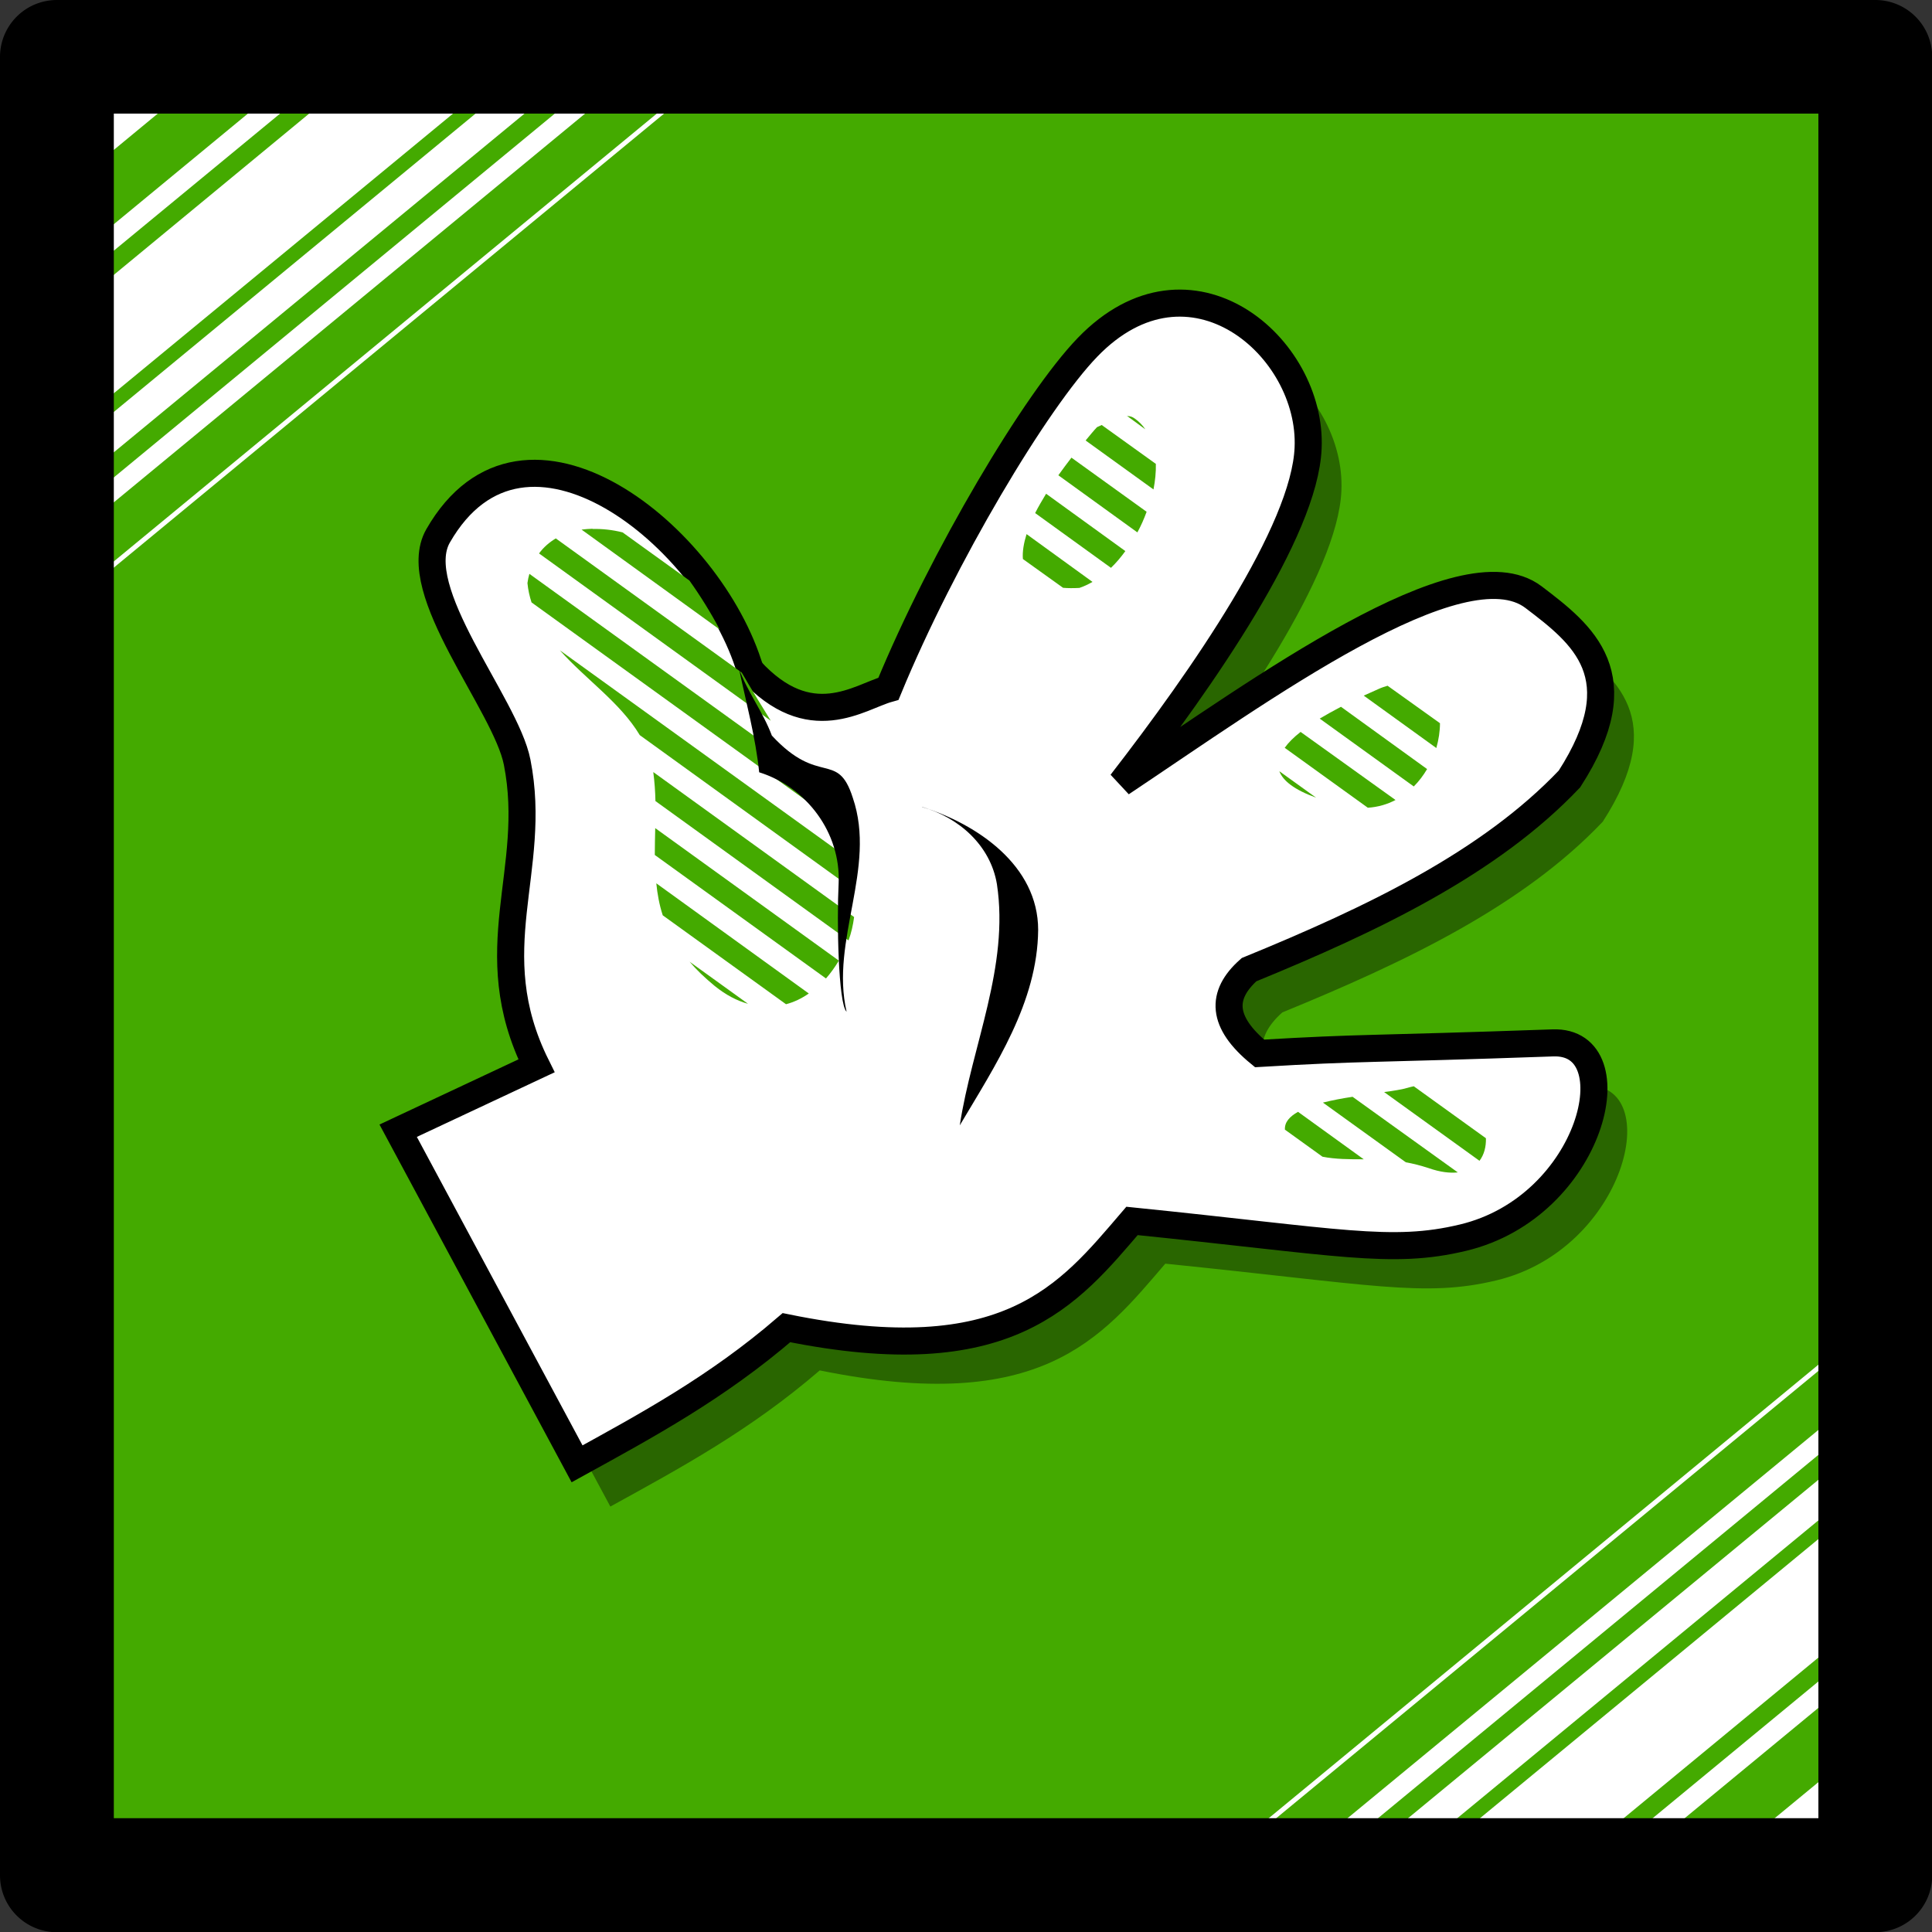 <svg xmlns="http://www.w3.org/2000/svg" xmlns:svg="http://www.w3.org/2000/svg" id="svg25719" width="34" height="34" version="1.1" viewBox="0 0 8.996 8.996"><rect x="0" y="0" width="8.996" height="8.996" fill="#333333" stroke="none"/><g id="layer1" transform="translate(-13.995,-26.788)"><path id="path1694-1-6-0-0-2-4-2-9" fill="#cc0" fill-rule="evenodd" stroke="none" d="m 14.326,35.519 v -8.467 h 8.467 v 8.467 h -8.467" style="fill:#4a0;fill-opacity:1;stroke-width:.265"/><path id="path1694-1-6-0-0-2-4-2-1-9" style="fill:#fff;fill-opacity:1;stroke-width:.265" d="m 14.774,27.092 -0.507,0.418 v 0.189 l 0.735,-0.607 z m 0.648,0 -1.154,0.952 v 0.123 l 1.304,-1.075 z m 0.285,0 -1.439,1.188 v 0.551 l 2.108,-1.738 z m 0.775,0 -2.214,1.826 v 0.188 l 2.442,-2.014 z m 0.369,0 -2.583,2.131 v 0.116 l 2.724,-2.247 z m 0.475,0 -3.058,2.522 v 0.029 l 3.093,-2.552 z m 5.408,5.826 -3.201,2.641 h 0.035 l 3.166,-2.612 z m 0,0.304 -2.833,2.336 h 0.142 l 2.691,-2.22 z m 0,0.232 -2.551,2.104 h 0.229 l 2.322,-1.915 z m 0,0.276 -2.216,1.828 h 0.669 l 1.548,-1.277 z m 0,0.663 -1.412,1.165 h 0.149 l 1.263,-1.042 z m 0,0.469 -0.844,0.696 h 0.228 l 0.615,-0.507 z"/><path style="opacity:.4;fill:#000;fill-opacity:1;stroke:none;stroke-width:.126;stroke-dasharray:none;stroke-dashoffset:14.7;stroke-opacity:1" id="path11064-1-1" d="m 16.837,33.803 c 0.325,-0.179 0.65,-0.354 0.975,-0.634 1.032,0.21 1.312,-0.15 1.609,-0.497 0.965,0.098 1.207,0.158 1.541,0.078 0.604,-0.144 0.79,-0.92 0.419,-0.907 -0.878,0.031 -0.878,0.02 -1.366,0.049 -0.177,-0.145 -0.183,-0.271 -0.049,-0.39 0.577,-0.236 1.121,-0.497 1.492,-0.888 0.31,-0.481 0.061,-0.673 -0.168,-0.847 -0.334,-0.252 -1.27,0.433 -1.919,0.866 0.378,-0.488 0.854,-1.172 0.87,-1.56 0.021,-0.471 -0.55,-0.963 -1.027,-0.469 -0.239,0.247 -0.673,0.974 -0.927,1.59 -0.136,0.038 -0.365,0.217 -0.644,-0.088 -0.184,-0.62 -1.051,-1.324 -1.453,-0.624 -0.145,0.253 0.315,0.783 0.368,1.054 0.1,0.506 -0.178,0.874 0.09,1.414 l -0.644,0.302 z"/><path style="color:#000;fill:#000;fill-opacity:1;stroke-width:.265;stroke-linecap:round;stroke-linejoin:round;-inkscape-stroke:none" id="path424-0-7-3-0-1-8-4" d="m 14.26,26.788 a 0.265,0.265 0 0 0 -0.265,0.265 v 8.467 a 0.265,0.265 0 0 0 0.265,0.265 h 8.467 a 0.265,0.265 0 0 0 0.265,-0.265 V 27.053 A 0.265,0.265 0 0 0 22.726,26.788 Z m 0.265,0.529 h 7.937 v 7.937 h -7.937 z"/><path style="fill:#fff;fill-opacity:1;stroke:#000;stroke-width:.126;stroke-dasharray:none;stroke-dashoffset:14.7;stroke-opacity:1" id="path11064-1" d="m 16.682,33.604 c 0.325,-0.179 0.65,-0.354 0.975,-0.634 1.032,0.21 1.312,-0.15 1.609,-0.497 0.965,0.098 1.207,0.158 1.541,0.078 0.604,-0.144 0.79,-0.92 0.419,-0.907 -0.878,0.031 -0.878,0.02 -1.366,0.049 -0.177,-0.145 -0.183,-0.271 -0.049,-0.39 0.577,-0.236 1.121,-0.497 1.492,-0.888 0.31,-0.481 0.061,-0.673 -0.168,-0.847 -0.334,-0.252 -1.27,0.433 -1.919,0.866 0.378,-0.488 0.854,-1.172 0.87,-1.56 0.021,-0.471 -0.55,-0.963 -1.027,-0.469 -0.239,0.247 -0.673,0.974 -0.927,1.59 -0.136,0.038 -0.365,0.217 -0.644,-0.088 -0.184,-0.62 -1.051,-1.324 -1.453,-0.624 -0.145,0.253 0.315,0.783 0.368,1.054 0.1,0.506 -0.178,0.874 0.09,1.414 l -0.644,0.302 z"/><path style="fill:#000;fill-opacity:1;stroke:none;stroke-width:.062;stroke-dasharray:none;stroke-dashoffset:14.7;stroke-opacity:1" id="path11068-7" d="m 18.288,30.545 c 0.258,0.081 0.541,0.273 0.541,0.573 -0.003,0.337 -0.199,0.63 -0.365,0.91 0.057,-0.373 0.231,-0.74 0.173,-1.123 -0.03,-0.181 -0.178,-0.311 -0.348,-0.359 z"/><path id="path14515" style="fill:#4a0;fill-opacity:1;stroke:none;stroke-width:.126;stroke-dasharray:none;stroke-dashoffset:14.7;stroke-opacity:1" d="m 16.755,29.25 c -0.018,4.22e-4 -0.035,0.002 -0.052,0.004 l 0.643,0.465 c -0.04,-0.076 -0.09,-0.157 -0.141,-0.228 l -0.311,-0.224 c -0.047,-0.012 -0.094,-0.017 -0.141,-0.016 z m -0.172,0.045 c -0.03,0.018 -0.057,0.041 -0.078,0.07 l 1.079,0.779 c -0.046,-0.075 -0.092,-0.149 -0.135,-0.224 z m -0.123,0.165 c -0.004,0.014 -0.007,0.028 -0.009,0.043 0.003,0.032 0.01,0.062 0.019,0.09 l 1.372,0.99 c -0.037,-0.072 -0.077,-0.142 -0.119,-0.212 z m 0.142,0.356 c 0.12,0.135 0.281,0.243 0.372,0.395 l 1.001,0.723 c -0.005,-0.049 -0.017,-0.096 -0.038,-0.142 -0.002,-0.006 -0.005,-0.012 -0.007,-0.018 z m 0.435,0.567 c 5.3e-5,3.45e-4 -5.2e-5,6.89e-4 0,0.001 0.006,0.045 0.009,0.09 0.01,0.134 l 0.899,0.649 c 0.013,-0.035 0.021,-0.071 0.026,-0.109 z m 0.009,0.261 c -9.51e-4,0.042 -0.002,0.084 -0.002,0.125 l 0.797,0.575 c 0.022,-0.025 0.042,-0.053 0.06,-0.083 z m 0.005,0.257 c 0.005,0.05 0.014,0.1 0.03,0.149 l 0.574,0.414 c 0.038,-0.01 0.073,-0.027 0.106,-0.05 z m 0.155,0.365 c 0.032,0.038 0.071,0.075 0.117,0.113 0.052,0.042 0.104,0.069 0.155,0.083 z"/><path style="fill:#000;fill-opacity:1;stroke:none;stroke-width:.126;stroke-dasharray:none;stroke-dashoffset:14.7;stroke-opacity:1" id="path14504" d="m 17.435,29.897 c 0.034,0.162 0.078,0.322 0.095,0.487 0.221,0.069 0.38,0.282 0.37,0.516 -0.009,0.175 -0.002,0.562 0.037,0.599 -0.077,-0.333 0.141,-0.668 0.029,-0.996 -0.071,-0.223 -0.156,-0.051 -0.377,-0.29 -0.041,-0.11 -0.115,-0.205 -0.155,-0.316 z"/><path id="path14517" style="fill:#4a0;fill-opacity:1;stroke:none;stroke-width:.126;stroke-dasharray:none;stroke-dashoffset:14.7;stroke-opacity:1" d="m 19.242,28.724 0.086,0.063 c -0.013,-0.019 -0.029,-0.036 -0.049,-0.05 -0.012,-0.009 -0.024,-0.012 -0.038,-0.012 z m -0.117,0.043 c -0.008,0.004 -0.015,0.007 -0.022,0.01 -0.016,0.017 -0.034,0.039 -0.053,0.062 l 0.316,0.228 c 0.008,-0.041 0.012,-0.081 0.011,-0.119 z m -0.141,0.152 c -0.02,0.026 -0.041,0.054 -0.061,0.082 l 0.368,0.266 c 0.017,-0.031 0.031,-0.063 0.043,-0.096 z m -0.118,0.168 c -0.018,0.03 -0.036,0.06 -0.051,0.09 l 0.353,0.255 c 0.024,-0.023 0.046,-0.049 0.067,-0.078 z m -0.091,0.188 c -0.013,0.042 -0.02,0.082 -0.017,0.116 l 0.187,0.134 c 0.023,0.002 0.048,0.002 0.076,5.16e-4 0.021,-0.007 0.042,-0.017 0.061,-0.028 z m 1.681,0.706 c -0.014,0.004 -0.029,0.009 -0.044,0.016 -0.023,0.01 -0.045,0.02 -0.067,0.03 l 0.338,0.244 c 0.011,-0.039 0.017,-0.078 0.017,-0.115 v -5.17e-4 z m -0.217,0.098 c -0.036,0.019 -0.069,0.037 -0.099,0.055 l 0.438,0.316 c 0.024,-0.024 0.045,-0.052 0.062,-0.081 z m -0.188,0.117 c -0.032,0.025 -0.057,0.05 -0.074,0.074 l 0.387,0.279 c 0.048,-0.003 0.091,-0.016 0.129,-0.036 z m -0.099,0.183 c 0.017,0.045 0.071,0.087 0.171,0.123 z m 0.626,1.467 c -0.009,0.002 -0.019,0.004 -0.028,0.007 -0.024,0.007 -0.063,0.014 -0.11,0.02 l 0.444,0.32 c 0.022,-0.029 0.031,-0.066 0.03,-0.105 z m -0.285,0.049 c -0.047,0.007 -0.094,0.016 -0.138,0.027 l 0.386,0.278 c 0.034,0.006 0.069,0.015 0.106,0.027 0.054,0.019 0.099,0.024 0.136,0.02 z m -0.254,0.07 c -0.039,0.022 -0.063,0.048 -0.061,0.083 l 0.175,0.126 c 0.061,0.012 0.125,0.012 0.192,0.012 z"/></g></svg>